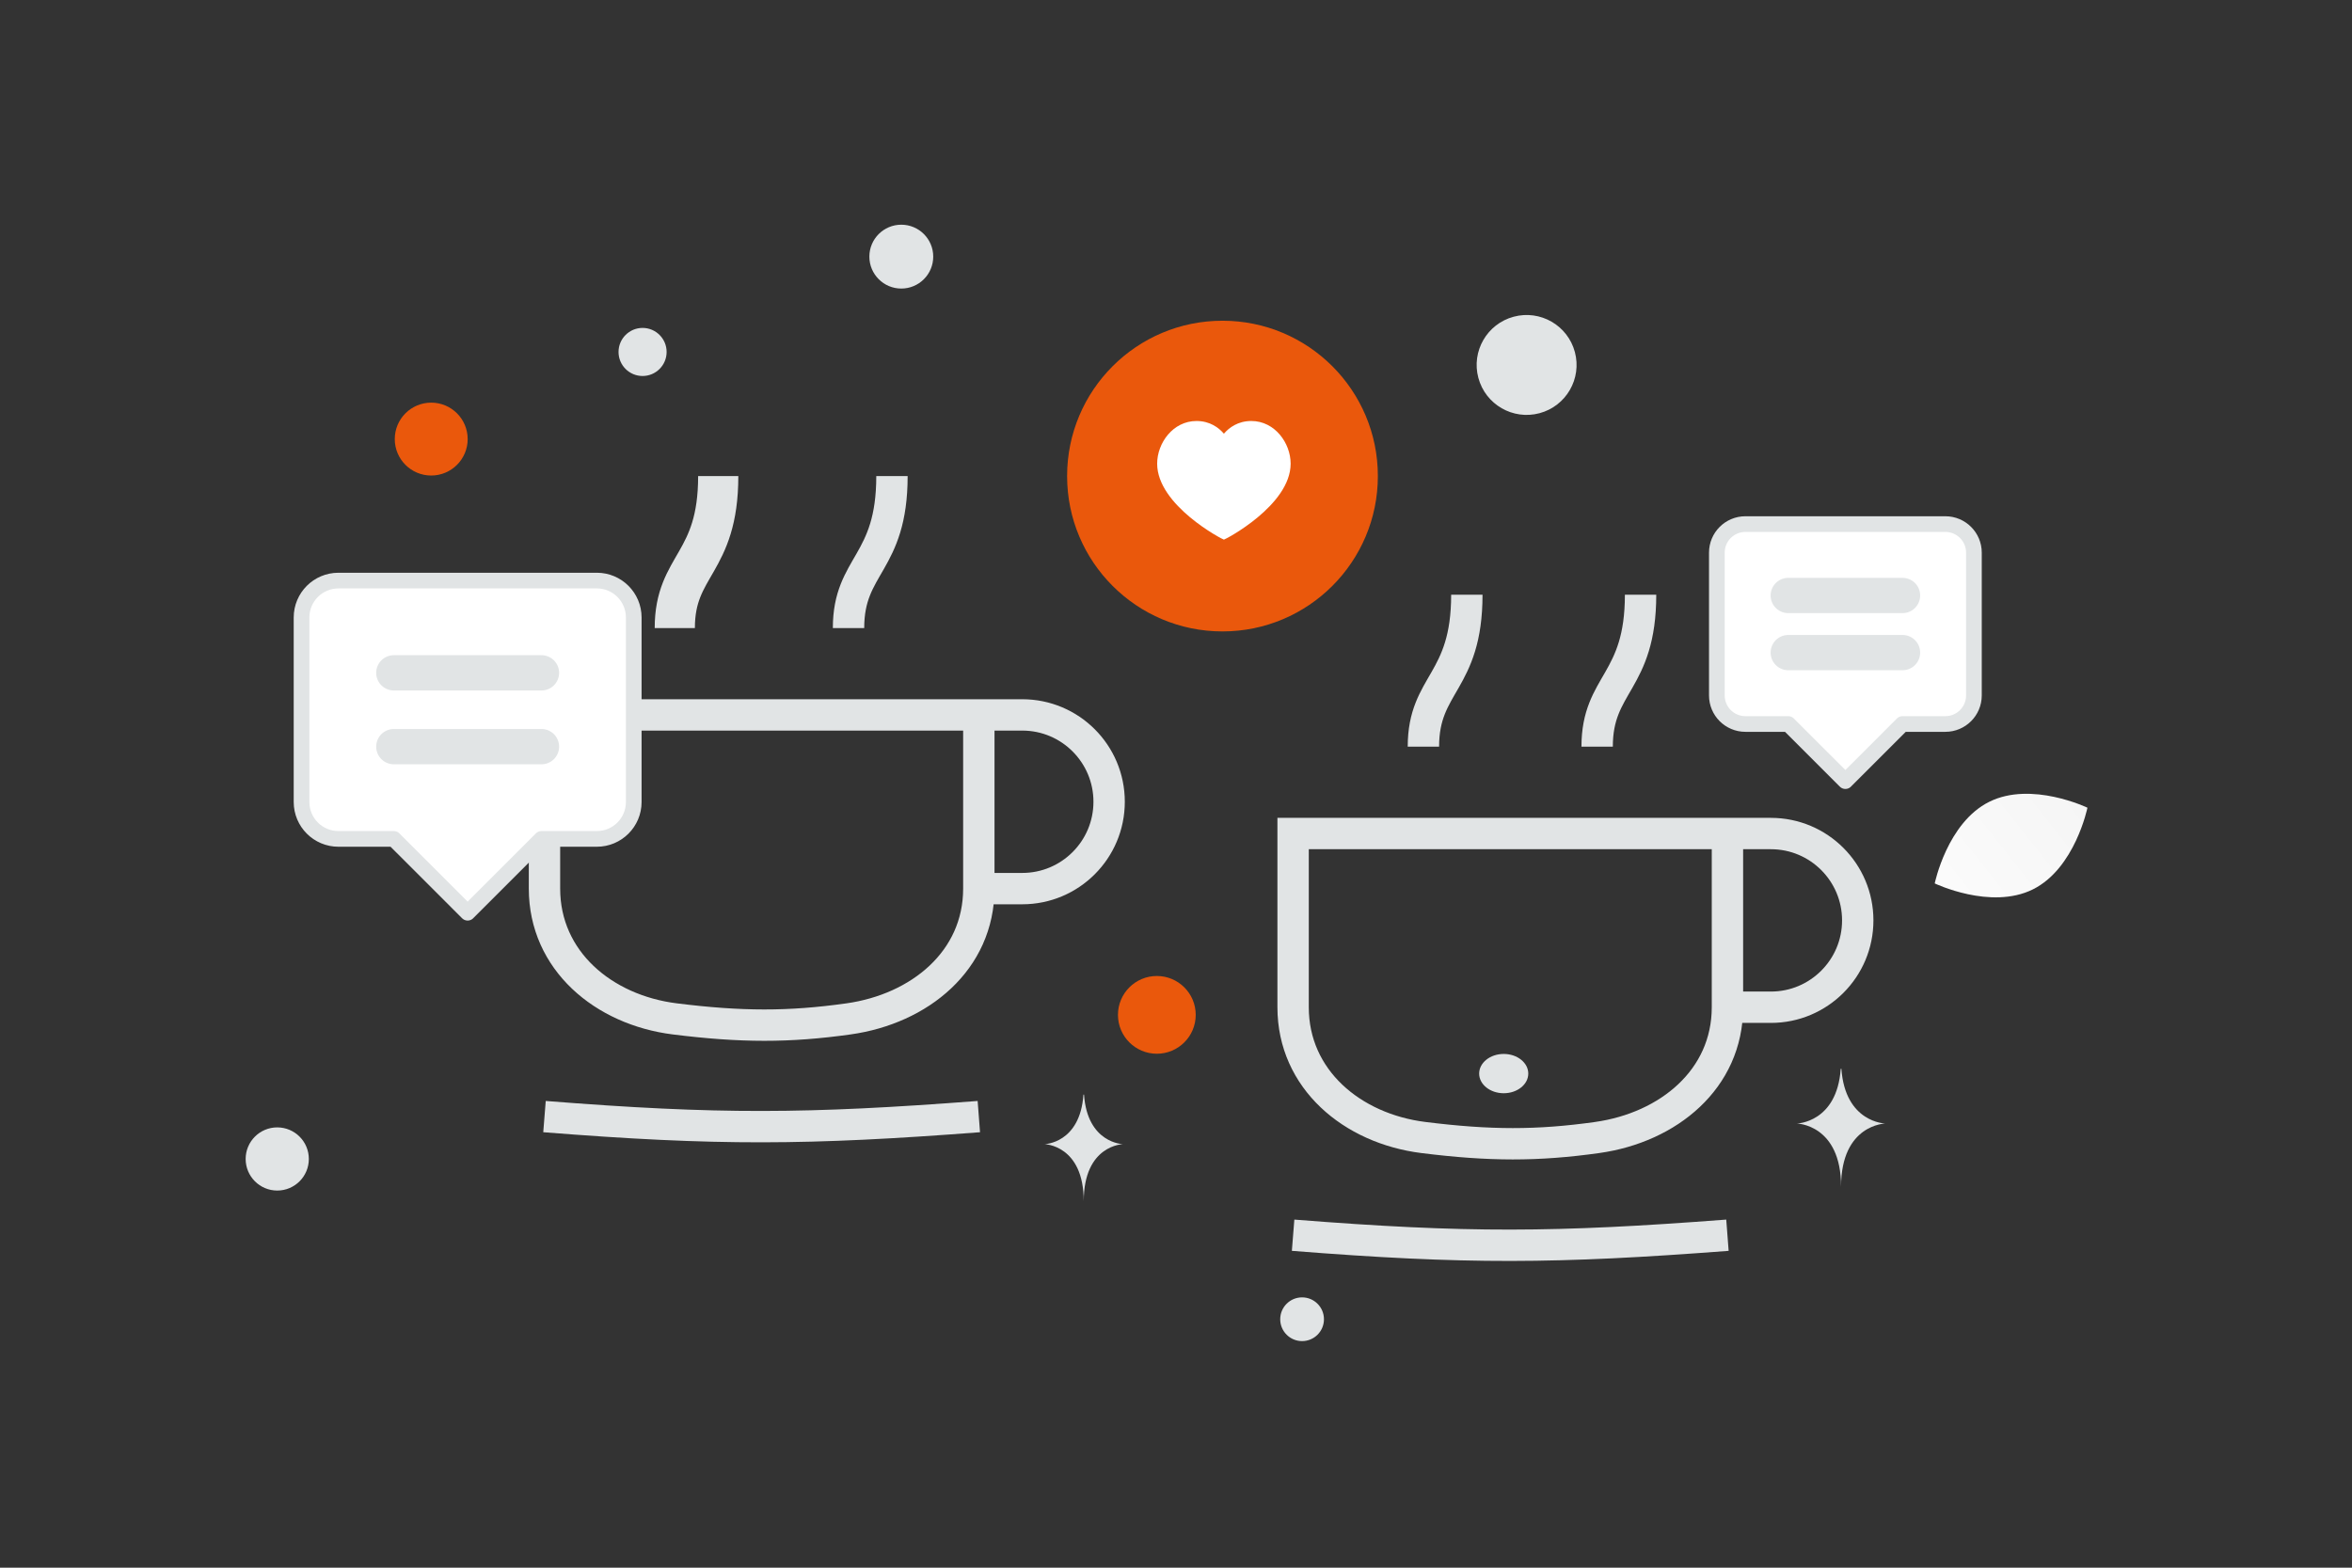 <svg width="900" height="600" viewBox="0 0 900 600" fill="none" xmlns="http://www.w3.org/2000/svg"><rect x="0" y="0" width="900" height="600" fill="#333333" stroke="none"/><path fill="transparent" d="M0 0h900v600H0z"/><path d="M777.874 340.396c-16.133 8.003-37.546-2.287-37.546-2.287s4.759-23.261 20.9-31.253c16.134-8.003 37.538 2.276 37.538 2.276s-4.759 23.261-20.892 31.264z" fill="url(#a)"/><circle cx="442.669" cy="388.419" r="14.878" transform="rotate(180 442.669 388.419)" fill="#ea580c"/><circle cx="220.716" cy="265.876" r="16.738" transform="rotate(180 220.716 265.876)" fill="#ea580c"/><circle r="13.948" transform="matrix(-1 0 0 1 165.008 168.05)" fill="#ea580c"/><circle r="8.369" transform="matrix(-1 0 0 1 498.247 504.911)" fill="#E1E4E5"/><circle r="12.088" transform="matrix(-1 0 0 1 106.088 443.572)" fill="#E1E4E5"/><circle r="9.2" transform="matrix(-1 0 0 1 245.884 134.704)" fill="#E1E4E5"/><circle r="9.185" transform="scale(1 -1) rotate(-75 -97.63 -213.42)" fill="#E1E4E5"/><circle r="12.219" transform="matrix(-1 0 0 1 344.884 98.22)" fill="#E1E4E5"/><ellipse rx="9.399" ry="7.52" transform="matrix(-1 0 0 1 575.402 410.894)" fill="#E1E4E5"/><circle r="19.116" transform="scale(1 -1) rotate(-75 201.065 -450.489)" fill="#E1E4E5"/><path d="M704.367 409.056h.246c1.456 20.631 16.799 20.948 16.799 20.948s-16.919.33-16.919 24.169c0-23.839-16.919-24.169-16.919-24.169s15.337-.317 16.793-20.948zm-289.781 9.886h.218c1.292 18.673 14.907 18.96 14.907 18.96s-15.013.299-15.013 21.874c0-21.575-15.013-21.874-15.013-21.874s13.609-.287 14.901-18.96z" fill="#E1E4E5"/><path d="M274.832 182.207c0 33.763-16.62 33.763-16.62 58.171" stroke="#E1E4E5" stroke-width="15.375" stroke-linejoin="round"/><path d="M341.312 182.207c0 33.763-16.62 33.763-16.62 58.171" stroke="#E1E4E5" stroke-width="12" stroke-linejoin="round"/><path d="M374.553 427.353c-65.694 5.018-100.058 5.236-166.201 0" stroke="#E1E4E5" stroke-width="12"/><path d="M208.352 273.618h166.201v66.48c0 27.537-22.591 46.031-49.861 49.86-22.834 3.207-41.096 3.171-66.48 0-27.325-3.413-49.86-22.323-49.86-49.86v-66.48zm166.201 0h16.62c18.358 0 33.24 14.882 33.24 33.24 0 18.358-14.882 33.24-33.24 33.24h-16.62" stroke="#E1E4E5" stroke-width="12" stroke-linejoin="round"/><path d="M561.292 227.609c0 33.762-16.62 33.762-16.62 58.17m83.1-58.17c0 33.762-16.62 33.762-16.62 58.17m49.861 186.976c-65.694 5.018-100.058 5.235-166.201 0m0-153.736h166.201v66.48c0 27.537-22.591 46.031-49.861 49.861-22.834 3.206-41.096 3.171-66.48 0-27.325-3.414-49.86-22.324-49.86-49.861v-66.48zm166.201 0h16.62c18.358 0 33.24 14.882 33.24 33.24 0 18.358-14.882 33.24-33.24 33.24h-16.62" stroke="#E1E4E5" stroke-width="12"/><circle cx="467.787" cy="182.207" r="59.454" fill="#ea580c"/><path fill-rule="evenodd" clip-rule="evenodd" d="M478.815 161.128c9.01 0 15.051 8.456 15.051 16.331 0 15.984-25.081 29.071-25.538 29.071-.457 0-25.538-13.087-25.538-29.071 0-7.875 6.041-16.331 15.05-16.331 5.15 0 8.533 2.568 10.488 4.855 1.955-2.287 5.337-4.855 10.487-4.855zM178.946 349.322l-28.248-28.242v-.007h-21.186c-7.804 0-14.125-6.32-14.125-14.124v-70.621c0-7.804 6.321-14.124 14.125-14.124h98.869c7.804 0 14.124 6.32 14.124 14.124v70.621c0 7.804-6.32 14.124-14.124 14.124h-21.186l-28.249 28.242" fill="#fff"/><path d="m178.946 349.322-28.248-28.242v-.007h-21.186c-7.804 0-14.125-6.32-14.125-14.124v-70.621c0-7.804 6.321-14.124 14.125-14.124h98.869c7.804 0 14.124 6.32 14.124 14.124v70.621c0 7.804-6.32 14.124-14.124 14.124h-21.186l-28.249 28.242" stroke="#E1E4E5" stroke-width="6" stroke-linecap="round" stroke-linejoin="round"/><path d="M207.195 285.763h-56.497m0-28.249h56.497" stroke="#E1E4E5" stroke-width="13.5" stroke-linecap="round" stroke-linejoin="round"/><path fill-rule="evenodd" clip-rule="evenodd" d="m706.144 298.953-21.86-21.854v-.005h-16.395c-6.039 0-10.93-4.892-10.93-10.93v-54.65c0-6.039 4.891-10.93 10.93-10.93h76.509c6.039 0 10.93 4.891 10.93 10.93v54.65c0 6.038-4.891 10.93-10.93 10.93h-16.395l-21.859 21.854" fill="#fff"/><path d="m706.144 298.953-21.86-21.854v-.005h-16.395c-6.039 0-10.93-4.892-10.93-10.93v-54.65c0-6.039 4.891-10.93 10.93-10.93h76.509c6.039 0 10.93 4.891 10.93 10.93v54.65c0 6.038-4.891 10.93-10.93 10.93h-16.395l-21.859 21.854" stroke="#E1E4E5" stroke-width="6" stroke-linecap="round" stroke-linejoin="round"/><path d="M728.003 249.769h-43.719m0-21.86h43.719" stroke="#E1E4E5" stroke-width="13.5" stroke-linecap="round" stroke-linejoin="round"/><defs><linearGradient id="a" x1="715.921" y1="365.359" x2="848.988" y2="260.103" gradientUnits="userSpaceOnUse"><stop stop-color="#fff"/><stop offset="1" stop-color="#EEE"/></linearGradient></defs></svg>